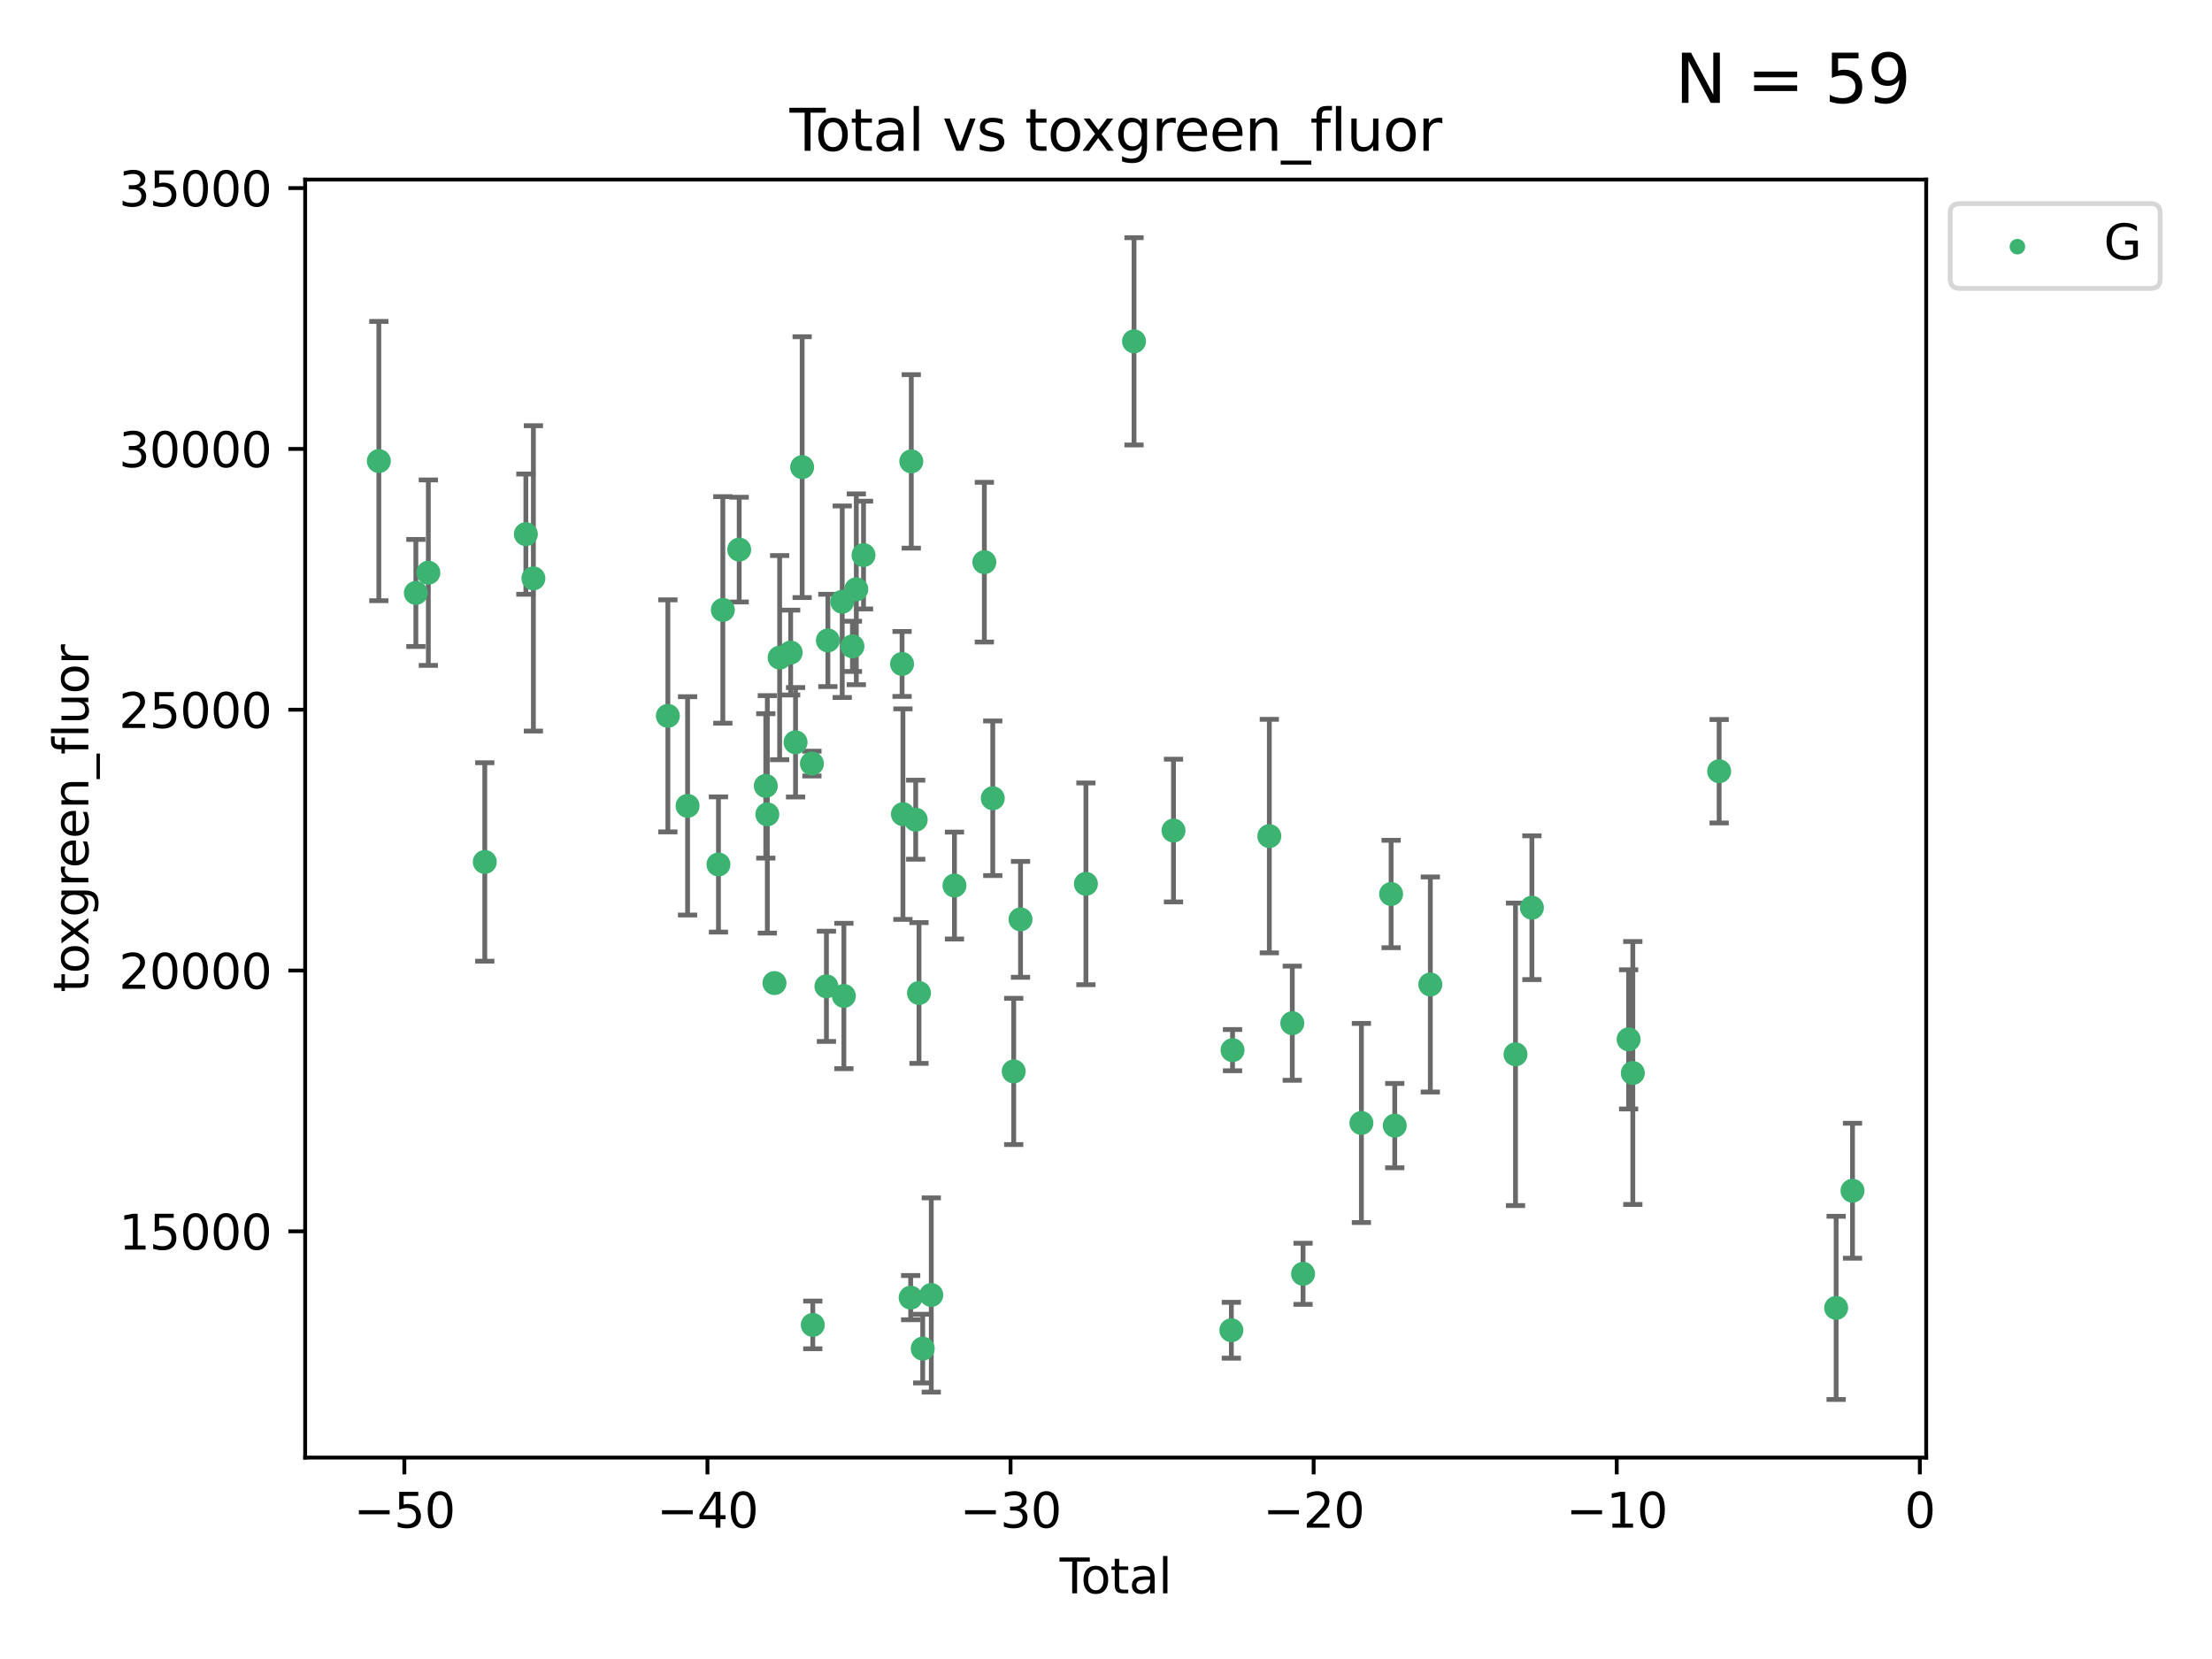 <?xml version="1.0" encoding="utf-8" standalone="no"?>
<!DOCTYPE svg PUBLIC "-//W3C//DTD SVG 1.1//EN"
  "http://www.w3.org/Graphics/SVG/1.1/DTD/svg11.dtd">
<svg xmlns:xlink="http://www.w3.org/1999/xlink" width="460.8pt" height="345.6pt" viewBox="0 0 460.8 345.6" xmlns="http://www.w3.org/2000/svg" version="1.1">
 <defs>
  <style type="text/css">*{stroke-linejoin: round; stroke-linecap: butt}</style>
 </defs>
 <g id="figure_1">
  <g id="patch_1">
   <path d="M 0 345.6 
L 460.8 345.6 
L 460.8 0 
L 0 0 
z
" style="fill: #ffffff"/>
  </g>
  <g id="axes_1">
   <g id="patch_2">
    <path d="M 63.571 303.64 
L 401.26 303.64 
L 401.26 37.411 
L 63.571 37.411 
z
" style="fill: #ffffff"/>
   </g>
   <g id="PathCollection_1">
    <defs>
     <path id="mb22ae2a584" d="M 0 1.118 
C 0.297 1.118 0.581 1 0.791 0.791 
C 1 0.581 1.118 0.297 1.118 0 
C 1.118 -0.297 1 -0.581 0.791 -0.791 
C 0.581 -1 0.297 -1.118 0 -1.118 
C -0.297 -1.118 -0.581 -1 -0.791 -0.791 
C -1 -0.581 -1.118 -0.297 -1.118 0 
C -1.118 0.297 -1 0.581 -0.791 0.791 
C -0.581 1 -0.297 1.118 0 1.118 
z
" style="stroke: #3cb371"/>
    </defs>
    <g clip-path="url(#pc99344c8dd)">
     <use xlink:href="#mb22ae2a584" x="78.921" y="96.048" style="fill: #3cb371; stroke: #3cb371"/>
     <use xlink:href="#mb22ae2a584" x="86.632" y="123.522" style="fill: #3cb371; stroke: #3cb371"/>
     <use xlink:href="#mb22ae2a584" x="89.23" y="119.301" style="fill: #3cb371; stroke: #3cb371"/>
     <use xlink:href="#mb22ae2a584" x="100.991" y="179.559" style="fill: #3cb371; stroke: #3cb371"/>
     <use xlink:href="#mb22ae2a584" x="109.547" y="111.272" style="fill: #3cb371; stroke: #3cb371"/>
     <use xlink:href="#mb22ae2a584" x="111.115" y="120.487" style="fill: #3cb371; stroke: #3cb371"/>
     <use xlink:href="#mb22ae2a584" x="139.13" y="149.128" style="fill: #3cb371; stroke: #3cb371"/>
     <use xlink:href="#mb22ae2a584" x="143.234" y="167.877" style="fill: #3cb371; stroke: #3cb371"/>
     <use xlink:href="#mb22ae2a584" x="149.667" y="180.088" style="fill: #3cb371; stroke: #3cb371"/>
     <use xlink:href="#mb22ae2a584" x="150.581" y="127.058" style="fill: #3cb371; stroke: #3cb371"/>
     <use xlink:href="#mb22ae2a584" x="153.989" y="114.493" style="fill: #3cb371; stroke: #3cb371"/>
     <use xlink:href="#mb22ae2a584" x="159.53" y="163.714" style="fill: #3cb371; stroke: #3cb371"/>
     <use xlink:href="#mb22ae2a584" x="159.85" y="169.645" style="fill: #3cb371; stroke: #3cb371"/>
     <use xlink:href="#mb22ae2a584" x="161.338" y="204.793" style="fill: #3cb371; stroke: #3cb371"/>
     <use xlink:href="#mb22ae2a584" x="162.414" y="136.995" style="fill: #3cb371; stroke: #3cb371"/>
     <use xlink:href="#mb22ae2a584" x="164.708" y="135.94" style="fill: #3cb371; stroke: #3cb371"/>
     <use xlink:href="#mb22ae2a584" x="165.728" y="154.629" style="fill: #3cb371; stroke: #3cb371"/>
     <use xlink:href="#mb22ae2a584" x="167.103" y="97.313" style="fill: #3cb371; stroke: #3cb371"/>
     <use xlink:href="#mb22ae2a584" x="169.136" y="159.069" style="fill: #3cb371; stroke: #3cb371"/>
     <use xlink:href="#mb22ae2a584" x="169.317" y="276.006" style="fill: #3cb371; stroke: #3cb371"/>
     <use xlink:href="#mb22ae2a584" x="172.162" y="205.47" style="fill: #3cb371; stroke: #3cb371"/>
     <use xlink:href="#mb22ae2a584" x="172.464" y="133.412" style="fill: #3cb371; stroke: #3cb371"/>
     <use xlink:href="#mb22ae2a584" x="175.452" y="125.352" style="fill: #3cb371; stroke: #3cb371"/>
     <use xlink:href="#mb22ae2a584" x="175.797" y="207.477" style="fill: #3cb371; stroke: #3cb371"/>
     <use xlink:href="#mb22ae2a584" x="177.576" y="134.649" style="fill: #3cb371; stroke: #3cb371"/>
     <use xlink:href="#mb22ae2a584" x="178.386" y="122.761" style="fill: #3cb371; stroke: #3cb371"/>
     <use xlink:href="#mb22ae2a584" x="179.887" y="115.631" style="fill: #3cb371; stroke: #3cb371"/>
     <use xlink:href="#mb22ae2a584" x="187.915" y="138.312" style="fill: #3cb371; stroke: #3cb371"/>
     <use xlink:href="#mb22ae2a584" x="188.097" y="169.603" style="fill: #3cb371; stroke: #3cb371"/>
     <use xlink:href="#mb22ae2a584" x="189.709" y="270.322" style="fill: #3cb371; stroke: #3cb371"/>
     <use xlink:href="#mb22ae2a584" x="189.838" y="96.115" style="fill: #3cb371; stroke: #3cb371"/>
     <use xlink:href="#mb22ae2a584" x="190.758" y="170.758" style="fill: #3cb371; stroke: #3cb371"/>
     <use xlink:href="#mb22ae2a584" x="191.445" y="206.859" style="fill: #3cb371; stroke: #3cb371"/>
     <use xlink:href="#mb22ae2a584" x="192.218" y="280.94" style="fill: #3cb371; stroke: #3cb371"/>
     <use xlink:href="#mb22ae2a584" x="194.002" y="269.768" style="fill: #3cb371; stroke: #3cb371"/>
     <use xlink:href="#mb22ae2a584" x="198.831" y="184.477" style="fill: #3cb371; stroke: #3cb371"/>
     <use xlink:href="#mb22ae2a584" x="205.058" y="117.11" style="fill: #3cb371; stroke: #3cb371"/>
     <use xlink:href="#mb22ae2a584" x="206.813" y="166.292" style="fill: #3cb371; stroke: #3cb371"/>
     <use xlink:href="#mb22ae2a584" x="211.175" y="223.199" style="fill: #3cb371; stroke: #3cb371"/>
     <use xlink:href="#mb22ae2a584" x="212.596" y="191.519" style="fill: #3cb371; stroke: #3cb371"/>
     <use xlink:href="#mb22ae2a584" x="226.215" y="184.12" style="fill: #3cb371; stroke: #3cb371"/>
     <use xlink:href="#mb22ae2a584" x="236.24" y="71.105" style="fill: #3cb371; stroke: #3cb371"/>
     <use xlink:href="#mb22ae2a584" x="244.459" y="173.02" style="fill: #3cb371; stroke: #3cb371"/>
     <use xlink:href="#mb22ae2a584" x="256.515" y="277.113" style="fill: #3cb371; stroke: #3cb371"/>
     <use xlink:href="#mb22ae2a584" x="256.761" y="218.767" style="fill: #3cb371; stroke: #3cb371"/>
     <use xlink:href="#mb22ae2a584" x="264.423" y="174.174" style="fill: #3cb371; stroke: #3cb371"/>
     <use xlink:href="#mb22ae2a584" x="269.206" y="213.15" style="fill: #3cb371; stroke: #3cb371"/>
     <use xlink:href="#mb22ae2a584" x="271.449" y="265.352" style="fill: #3cb371; stroke: #3cb371"/>
     <use xlink:href="#mb22ae2a584" x="283.606" y="233.936" style="fill: #3cb371; stroke: #3cb371"/>
     <use xlink:href="#mb22ae2a584" x="289.795" y="186.237" style="fill: #3cb371; stroke: #3cb371"/>
     <use xlink:href="#mb22ae2a584" x="290.554" y="234.489" style="fill: #3cb371; stroke: #3cb371"/>
     <use xlink:href="#mb22ae2a584" x="297.964" y="205.085" style="fill: #3cb371; stroke: #3cb371"/>
     <use xlink:href="#mb22ae2a584" x="315.707" y="219.635" style="fill: #3cb371; stroke: #3cb371"/>
     <use xlink:href="#mb22ae2a584" x="319.122" y="189.091" style="fill: #3cb371; stroke: #3cb371"/>
     <use xlink:href="#mb22ae2a584" x="339.271" y="216.519" style="fill: #3cb371; stroke: #3cb371"/>
     <use xlink:href="#mb22ae2a584" x="340.146" y="223.523" style="fill: #3cb371; stroke: #3cb371"/>
     <use xlink:href="#mb22ae2a584" x="358.131" y="160.664" style="fill: #3cb371; stroke: #3cb371"/>
     <use xlink:href="#mb22ae2a584" x="382.503" y="272.458" style="fill: #3cb371; stroke: #3cb371"/>
     <use xlink:href="#mb22ae2a584" x="385.911" y="248.052" style="fill: #3cb371; stroke: #3cb371"/>
    </g>
   </g>
   <g id="matplotlib.axis_1">
    <g id="xtick_1">
     <g id="line2d_1">
      <defs>
       <path id="m01fc440d1f" d="M 0 0 
L 0 3.5 
" style="stroke: #000000; stroke-width: 0.8"/>
      </defs>
      <g>
       <use xlink:href="#m01fc440d1f" x="84.235" y="303.64" style="stroke: #000000; stroke-width: 0.8"/>
      </g>
     </g>
     <g id="text_1">
      <!-- −50 -->
      <g transform="translate(73.682 318.238)scale(0.1 -0.1)">
       <defs>
        <path id="DejaVuSans-2212" d="M 678 2272 
L 4684 2272 
L 4684 1741 
L 678 1741 
L 678 2272 
z
" transform="scale(0.016)"/>
        <path id="DejaVuSans-35" d="M 691 4666 
L 3169 4666 
L 3169 4134 
L 1269 4134 
L 1269 2991 
Q 1406 3038 1543 3061 
Q 1681 3084 1819 3084 
Q 2600 3084 3056 2656 
Q 3513 2228 3513 1497 
Q 3513 744 3044 326 
Q 2575 -91 1722 -91 
Q 1428 -91 1123 -41 
Q 819 9 494 109 
L 494 744 
Q 775 591 1075 516 
Q 1375 441 1709 441 
Q 2250 441 2565 725 
Q 2881 1009 2881 1497 
Q 2881 1984 2565 2268 
Q 2250 2553 1709 2553 
Q 1456 2553 1204 2497 
Q 953 2441 691 2322 
L 691 4666 
z
" transform="scale(0.016)"/>
        <path id="DejaVuSans-30" d="M 2034 4250 
Q 1547 4250 1301 3770 
Q 1056 3291 1056 2328 
Q 1056 1369 1301 889 
Q 1547 409 2034 409 
Q 2525 409 2770 889 
Q 3016 1369 3016 2328 
Q 3016 3291 2770 3770 
Q 2525 4250 2034 4250 
z
M 2034 4750 
Q 2819 4750 3233 4129 
Q 3647 3509 3647 2328 
Q 3647 1150 3233 529 
Q 2819 -91 2034 -91 
Q 1250 -91 836 529 
Q 422 1150 422 2328 
Q 422 3509 836 4129 
Q 1250 4750 2034 4750 
z
" transform="scale(0.016)"/>
       </defs>
       <use xlink:href="#DejaVuSans-2212"/>
       <use xlink:href="#DejaVuSans-35" x="83.789"/>
       <use xlink:href="#DejaVuSans-30" x="147.412"/>
      </g>
     </g>
    </g>
    <g id="xtick_2">
     <g id="line2d_2">
      <g>
       <use xlink:href="#m01fc440d1f" x="147.375" y="303.64" style="stroke: #000000; stroke-width: 0.8"/>
      </g>
     </g>
     <g id="text_2">
      <!-- −40 -->
      <g transform="translate(136.823 318.238)scale(0.1 -0.1)">
       <defs>
        <path id="DejaVuSans-34" d="M 2419 4116 
L 825 1625 
L 2419 1625 
L 2419 4116 
z
M 2253 4666 
L 3047 4666 
L 3047 1625 
L 3713 1625 
L 3713 1100 
L 3047 1100 
L 3047 0 
L 2419 0 
L 2419 1100 
L 313 1100 
L 313 1709 
L 2253 4666 
z
" transform="scale(0.016)"/>
       </defs>
       <use xlink:href="#DejaVuSans-2212"/>
       <use xlink:href="#DejaVuSans-34" x="83.789"/>
       <use xlink:href="#DejaVuSans-30" x="147.412"/>
      </g>
     </g>
    </g>
    <g id="xtick_3">
     <g id="line2d_3">
      <g>
       <use xlink:href="#m01fc440d1f" x="210.515" y="303.64" style="stroke: #000000; stroke-width: 0.8"/>
      </g>
     </g>
     <g id="text_3">
      <!-- −30 -->
      <g transform="translate(199.963 318.238)scale(0.1 -0.1)">
       <defs>
        <path id="DejaVuSans-33" d="M 2597 2516 
Q 3050 2419 3304 2112 
Q 3559 1806 3559 1356 
Q 3559 666 3084 287 
Q 2609 -91 1734 -91 
Q 1441 -91 1130 -33 
Q 819 25 488 141 
L 488 750 
Q 750 597 1062 519 
Q 1375 441 1716 441 
Q 2309 441 2620 675 
Q 2931 909 2931 1356 
Q 2931 1769 2642 2001 
Q 2353 2234 1838 2234 
L 1294 2234 
L 1294 2753 
L 1863 2753 
Q 2328 2753 2575 2939 
Q 2822 3125 2822 3475 
Q 2822 3834 2567 4026 
Q 2313 4219 1838 4219 
Q 1578 4219 1281 4162 
Q 984 4106 628 3988 
L 628 4550 
Q 988 4650 1302 4700 
Q 1616 4750 1894 4750 
Q 2613 4750 3031 4423 
Q 3450 4097 3450 3541 
Q 3450 3153 3228 2886 
Q 3006 2619 2597 2516 
z
" transform="scale(0.016)"/>
       </defs>
       <use xlink:href="#DejaVuSans-2212"/>
       <use xlink:href="#DejaVuSans-33" x="83.789"/>
       <use xlink:href="#DejaVuSans-30" x="147.412"/>
      </g>
     </g>
    </g>
    <g id="xtick_4">
     <g id="line2d_4">
      <g>
       <use xlink:href="#m01fc440d1f" x="273.656" y="303.64" style="stroke: #000000; stroke-width: 0.8"/>
      </g>
     </g>
     <g id="text_4">
      <!-- −20 -->
      <g transform="translate(263.103 318.238)scale(0.1 -0.1)">
       <defs>
        <path id="DejaVuSans-32" d="M 1228 531 
L 3431 531 
L 3431 0 
L 469 0 
L 469 531 
Q 828 903 1448 1529 
Q 2069 2156 2228 2338 
Q 2531 2678 2651 2914 
Q 2772 3150 2772 3378 
Q 2772 3750 2511 3984 
Q 2250 4219 1831 4219 
Q 1534 4219 1204 4116 
Q 875 4013 500 3803 
L 500 4441 
Q 881 4594 1212 4672 
Q 1544 4750 1819 4750 
Q 2544 4750 2975 4387 
Q 3406 4025 3406 3419 
Q 3406 3131 3298 2873 
Q 3191 2616 2906 2266 
Q 2828 2175 2409 1742 
Q 1991 1309 1228 531 
z
" transform="scale(0.016)"/>
       </defs>
       <use xlink:href="#DejaVuSans-2212"/>
       <use xlink:href="#DejaVuSans-32" x="83.789"/>
       <use xlink:href="#DejaVuSans-30" x="147.412"/>
      </g>
     </g>
    </g>
    <g id="xtick_5">
     <g id="line2d_5">
      <g>
       <use xlink:href="#m01fc440d1f" x="336.796" y="303.64" style="stroke: #000000; stroke-width: 0.8"/>
      </g>
     </g>
     <g id="text_5">
      <!-- −10 -->
      <g transform="translate(326.244 318.238)scale(0.1 -0.1)">
       <defs>
        <path id="DejaVuSans-31" d="M 794 531 
L 1825 531 
L 1825 4091 
L 703 3866 
L 703 4441 
L 1819 4666 
L 2450 4666 
L 2450 531 
L 3481 531 
L 3481 0 
L 794 0 
L 794 531 
z
" transform="scale(0.016)"/>
       </defs>
       <use xlink:href="#DejaVuSans-2212"/>
       <use xlink:href="#DejaVuSans-31" x="83.789"/>
       <use xlink:href="#DejaVuSans-30" x="147.412"/>
      </g>
     </g>
    </g>
    <g id="xtick_6">
     <g id="line2d_6">
      <g>
       <use xlink:href="#m01fc440d1f" x="399.937" y="303.64" style="stroke: #000000; stroke-width: 0.8"/>
      </g>
     </g>
     <g id="text_6">
      <!-- 0 -->
      <g transform="translate(396.755 318.238)scale(0.1 -0.1)">
       <use xlink:href="#DejaVuSans-30"/>
      </g>
     </g>
    </g>
    <g id="text_7">
     <!-- Total -->
     <g transform="translate(220.739 331.917)scale(0.1 -0.1)">
      <defs>
       <path id="DejaVuSans-54" d="M -19 4666 
L 3928 4666 
L 3928 4134 
L 2272 4134 
L 2272 0 
L 1638 0 
L 1638 4134 
L -19 4134 
L -19 4666 
z
" transform="scale(0.016)"/>
       <path id="DejaVuSans-6f" d="M 1959 3097 
Q 1497 3097 1228 2736 
Q 959 2375 959 1747 
Q 959 1119 1226 758 
Q 1494 397 1959 397 
Q 2419 397 2687 759 
Q 2956 1122 2956 1747 
Q 2956 2369 2687 2733 
Q 2419 3097 1959 3097 
z
M 1959 3584 
Q 2709 3584 3137 3096 
Q 3566 2609 3566 1747 
Q 3566 888 3137 398 
Q 2709 -91 1959 -91 
Q 1206 -91 779 398 
Q 353 888 353 1747 
Q 353 2609 779 3096 
Q 1206 3584 1959 3584 
z
" transform="scale(0.016)"/>
       <path id="DejaVuSans-74" d="M 1172 4494 
L 1172 3500 
L 2356 3500 
L 2356 3053 
L 1172 3053 
L 1172 1153 
Q 1172 725 1289 603 
Q 1406 481 1766 481 
L 2356 481 
L 2356 0 
L 1766 0 
Q 1100 0 847 248 
Q 594 497 594 1153 
L 594 3053 
L 172 3053 
L 172 3500 
L 594 3500 
L 594 4494 
L 1172 4494 
z
" transform="scale(0.016)"/>
       <path id="DejaVuSans-61" d="M 2194 1759 
Q 1497 1759 1228 1600 
Q 959 1441 959 1056 
Q 959 750 1161 570 
Q 1363 391 1709 391 
Q 2188 391 2477 730 
Q 2766 1069 2766 1631 
L 2766 1759 
L 2194 1759 
z
M 3341 1997 
L 3341 0 
L 2766 0 
L 2766 531 
Q 2569 213 2275 61 
Q 1981 -91 1556 -91 
Q 1019 -91 701 211 
Q 384 513 384 1019 
Q 384 1609 779 1909 
Q 1175 2209 1959 2209 
L 2766 2209 
L 2766 2266 
Q 2766 2663 2505 2880 
Q 2244 3097 1772 3097 
Q 1472 3097 1187 3025 
Q 903 2953 641 2809 
L 641 3341 
Q 956 3463 1253 3523 
Q 1550 3584 1831 3584 
Q 2591 3584 2966 3190 
Q 3341 2797 3341 1997 
z
" transform="scale(0.016)"/>
       <path id="DejaVuSans-6c" d="M 603 4863 
L 1178 4863 
L 1178 0 
L 603 0 
L 603 4863 
z
" transform="scale(0.016)"/>
      </defs>
      <use xlink:href="#DejaVuSans-54"/>
      <use xlink:href="#DejaVuSans-6f" x="44.084"/>
      <use xlink:href="#DejaVuSans-74" x="105.266"/>
      <use xlink:href="#DejaVuSans-61" x="144.475"/>
      <use xlink:href="#DejaVuSans-6c" x="205.754"/>
     </g>
    </g>
   </g>
   <g id="matplotlib.axis_2">
    <g id="ytick_1">
     <g id="line2d_7">
      <defs>
       <path id="m4a94dc3ebe" d="M 0 0 
L -3.5 0 
" style="stroke: #000000; stroke-width: 0.8"/>
      </defs>
      <g>
       <use xlink:href="#m4a94dc3ebe" x="63.571" y="256.511" style="stroke: #000000; stroke-width: 0.8"/>
      </g>
     </g>
     <g id="text_8">
      <!-- 15000 -->
      <g transform="translate(24.759 260.31)scale(0.1 -0.1)">
       <use xlink:href="#DejaVuSans-31"/>
       <use xlink:href="#DejaVuSans-35" x="63.623"/>
       <use xlink:href="#DejaVuSans-30" x="127.246"/>
       <use xlink:href="#DejaVuSans-30" x="190.869"/>
       <use xlink:href="#DejaVuSans-30" x="254.492"/>
      </g>
     </g>
    </g>
    <g id="ytick_2">
     <g id="line2d_8">
      <g>
       <use xlink:href="#m4a94dc3ebe" x="63.571" y="202.179" style="stroke: #000000; stroke-width: 0.8"/>
      </g>
     </g>
     <g id="text_9">
      <!-- 20000 -->
      <g transform="translate(24.759 205.978)scale(0.1 -0.1)">
       <use xlink:href="#DejaVuSans-32"/>
       <use xlink:href="#DejaVuSans-30" x="63.623"/>
       <use xlink:href="#DejaVuSans-30" x="127.246"/>
       <use xlink:href="#DejaVuSans-30" x="190.869"/>
       <use xlink:href="#DejaVuSans-30" x="254.492"/>
      </g>
     </g>
    </g>
    <g id="ytick_3">
     <g id="line2d_9">
      <g>
       <use xlink:href="#m4a94dc3ebe" x="63.571" y="147.847" style="stroke: #000000; stroke-width: 0.8"/>
      </g>
     </g>
     <g id="text_10">
      <!-- 25000 -->
      <g transform="translate(24.759 151.646)scale(0.1 -0.1)">
       <use xlink:href="#DejaVuSans-32"/>
       <use xlink:href="#DejaVuSans-35" x="63.623"/>
       <use xlink:href="#DejaVuSans-30" x="127.246"/>
       <use xlink:href="#DejaVuSans-30" x="190.869"/>
       <use xlink:href="#DejaVuSans-30" x="254.492"/>
      </g>
     </g>
    </g>
    <g id="ytick_4">
     <g id="line2d_10">
      <g>
       <use xlink:href="#m4a94dc3ebe" x="63.571" y="93.515" style="stroke: #000000; stroke-width: 0.8"/>
      </g>
     </g>
     <g id="text_11">
      <!-- 30000 -->
      <g transform="translate(24.759 97.315)scale(0.1 -0.1)">
       <use xlink:href="#DejaVuSans-33"/>
       <use xlink:href="#DejaVuSans-30" x="63.623"/>
       <use xlink:href="#DejaVuSans-30" x="127.246"/>
       <use xlink:href="#DejaVuSans-30" x="190.869"/>
       <use xlink:href="#DejaVuSans-30" x="254.492"/>
      </g>
     </g>
    </g>
    <g id="ytick_5">
     <g id="line2d_11">
      <g>
       <use xlink:href="#m4a94dc3ebe" x="63.571" y="39.183" style="stroke: #000000; stroke-width: 0.8"/>
      </g>
     </g>
     <g id="text_12">
      <!-- 35000 -->
      <g transform="translate(24.759 42.983)scale(0.1 -0.1)">
       <use xlink:href="#DejaVuSans-33"/>
       <use xlink:href="#DejaVuSans-35" x="63.623"/>
       <use xlink:href="#DejaVuSans-30" x="127.246"/>
       <use xlink:href="#DejaVuSans-30" x="190.869"/>
       <use xlink:href="#DejaVuSans-30" x="254.492"/>
      </g>
     </g>
    </g>
    <g id="text_13">
     <!-- toxgreen_fluor -->
     <g transform="translate(18.401 206.72)rotate(-90)scale(0.1 -0.1)">
      <defs>
       <path id="DejaVuSans-78" d="M 3513 3500 
L 2247 1797 
L 3578 0 
L 2900 0 
L 1881 1375 
L 863 0 
L 184 0 
L 1544 1831 
L 300 3500 
L 978 3500 
L 1906 2253 
L 2834 3500 
L 3513 3500 
z
" transform="scale(0.016)"/>
       <path id="DejaVuSans-67" d="M 2906 1791 
Q 2906 2416 2648 2759 
Q 2391 3103 1925 3103 
Q 1463 3103 1205 2759 
Q 947 2416 947 1791 
Q 947 1169 1205 825 
Q 1463 481 1925 481 
Q 2391 481 2648 825 
Q 2906 1169 2906 1791 
z
M 3481 434 
Q 3481 -459 3084 -895 
Q 2688 -1331 1869 -1331 
Q 1566 -1331 1297 -1286 
Q 1028 -1241 775 -1147 
L 775 -588 
Q 1028 -725 1275 -790 
Q 1522 -856 1778 -856 
Q 2344 -856 2625 -561 
Q 2906 -266 2906 331 
L 2906 616 
Q 2728 306 2450 153 
Q 2172 0 1784 0 
Q 1141 0 747 490 
Q 353 981 353 1791 
Q 353 2603 747 3093 
Q 1141 3584 1784 3584 
Q 2172 3584 2450 3431 
Q 2728 3278 2906 2969 
L 2906 3500 
L 3481 3500 
L 3481 434 
z
" transform="scale(0.016)"/>
       <path id="DejaVuSans-72" d="M 2631 2963 
Q 2534 3019 2420 3045 
Q 2306 3072 2169 3072 
Q 1681 3072 1420 2755 
Q 1159 2438 1159 1844 
L 1159 0 
L 581 0 
L 581 3500 
L 1159 3500 
L 1159 2956 
Q 1341 3275 1631 3429 
Q 1922 3584 2338 3584 
Q 2397 3584 2469 3576 
Q 2541 3569 2628 3553 
L 2631 2963 
z
" transform="scale(0.016)"/>
       <path id="DejaVuSans-65" d="M 3597 1894 
L 3597 1613 
L 953 1613 
Q 991 1019 1311 708 
Q 1631 397 2203 397 
Q 2534 397 2845 478 
Q 3156 559 3463 722 
L 3463 178 
Q 3153 47 2828 -22 
Q 2503 -91 2169 -91 
Q 1331 -91 842 396 
Q 353 884 353 1716 
Q 353 2575 817 3079 
Q 1281 3584 2069 3584 
Q 2775 3584 3186 3129 
Q 3597 2675 3597 1894 
z
M 3022 2063 
Q 3016 2534 2758 2815 
Q 2500 3097 2075 3097 
Q 1594 3097 1305 2825 
Q 1016 2553 972 2059 
L 3022 2063 
z
" transform="scale(0.016)"/>
       <path id="DejaVuSans-6e" d="M 3513 2113 
L 3513 0 
L 2938 0 
L 2938 2094 
Q 2938 2591 2744 2837 
Q 2550 3084 2163 3084 
Q 1697 3084 1428 2787 
Q 1159 2491 1159 1978 
L 1159 0 
L 581 0 
L 581 3500 
L 1159 3500 
L 1159 2956 
Q 1366 3272 1645 3428 
Q 1925 3584 2291 3584 
Q 2894 3584 3203 3211 
Q 3513 2838 3513 2113 
z
" transform="scale(0.016)"/>
       <path id="DejaVuSans-5f" d="M 3263 -1063 
L 3263 -1509 
L -63 -1509 
L -63 -1063 
L 3263 -1063 
z
" transform="scale(0.016)"/>
       <path id="DejaVuSans-66" d="M 2375 4863 
L 2375 4384 
L 1825 4384 
Q 1516 4384 1395 4259 
Q 1275 4134 1275 3809 
L 1275 3500 
L 2222 3500 
L 2222 3053 
L 1275 3053 
L 1275 0 
L 697 0 
L 697 3053 
L 147 3053 
L 147 3500 
L 697 3500 
L 697 3744 
Q 697 4328 969 4595 
Q 1241 4863 1831 4863 
L 2375 4863 
z
" transform="scale(0.016)"/>
       <path id="DejaVuSans-75" d="M 544 1381 
L 544 3500 
L 1119 3500 
L 1119 1403 
Q 1119 906 1312 657 
Q 1506 409 1894 409 
Q 2359 409 2629 706 
Q 2900 1003 2900 1516 
L 2900 3500 
L 3475 3500 
L 3475 0 
L 2900 0 
L 2900 538 
Q 2691 219 2414 64 
Q 2138 -91 1772 -91 
Q 1169 -91 856 284 
Q 544 659 544 1381 
z
M 1991 3584 
L 1991 3584 
z
" transform="scale(0.016)"/>
      </defs>
      <use xlink:href="#DejaVuSans-74"/>
      <use xlink:href="#DejaVuSans-6f" x="39.209"/>
      <use xlink:href="#DejaVuSans-78" x="97.266"/>
      <use xlink:href="#DejaVuSans-67" x="156.445"/>
      <use xlink:href="#DejaVuSans-72" x="219.922"/>
      <use xlink:href="#DejaVuSans-65" x="258.785"/>
      <use xlink:href="#DejaVuSans-65" x="320.309"/>
      <use xlink:href="#DejaVuSans-6e" x="381.832"/>
      <use xlink:href="#DejaVuSans-5f" x="445.211"/>
      <use xlink:href="#DejaVuSans-66" x="495.211"/>
      <use xlink:href="#DejaVuSans-6c" x="530.416"/>
      <use xlink:href="#DejaVuSans-75" x="558.199"/>
      <use xlink:href="#DejaVuSans-6f" x="621.578"/>
      <use xlink:href="#DejaVuSans-72" x="682.76"/>
     </g>
    </g>
   </g>
   <g id="LineCollection_1">
    <path d="M 78.921 125.138 
L 78.921 66.959 
" clip-path="url(#pc99344c8dd)" style="fill: none; stroke: #696969"/>
    <path d="M 86.632 134.672 
L 86.632 112.372 
" clip-path="url(#pc99344c8dd)" style="fill: none; stroke: #696969"/>
    <path d="M 89.23 138.619 
L 89.23 99.984 
" clip-path="url(#pc99344c8dd)" style="fill: none; stroke: #696969"/>
    <path d="M 100.991 200.223 
L 100.991 158.894 
" clip-path="url(#pc99344c8dd)" style="fill: none; stroke: #696969"/>
    <path d="M 109.547 123.797 
L 109.547 98.746 
" clip-path="url(#pc99344c8dd)" style="fill: none; stroke: #696969"/>
    <path d="M 111.115 152.293 
L 111.115 88.682 
" clip-path="url(#pc99344c8dd)" style="fill: none; stroke: #696969"/>
    <path d="M 139.13 173.298 
L 139.13 124.958 
" clip-path="url(#pc99344c8dd)" style="fill: none; stroke: #696969"/>
    <path d="M 143.234 190.618 
L 143.234 145.135 
" clip-path="url(#pc99344c8dd)" style="fill: none; stroke: #696969"/>
    <path d="M 149.667 194.167 
L 149.667 166.008 
" clip-path="url(#pc99344c8dd)" style="fill: none; stroke: #696969"/>
    <path d="M 150.581 150.66 
L 150.581 103.457 
" clip-path="url(#pc99344c8dd)" style="fill: none; stroke: #696969"/>
    <path d="M 153.989 125.404 
L 153.989 103.582 
" clip-path="url(#pc99344c8dd)" style="fill: none; stroke: #696969"/>
    <path d="M 159.53 178.757 
L 159.53 148.671 
" clip-path="url(#pc99344c8dd)" style="fill: none; stroke: #696969"/>
    <path d="M 159.85 194.38 
L 159.85 144.911 
" clip-path="url(#pc99344c8dd)" style="fill: none; stroke: #696969"/>
    <path d="M 161.338 205.606 
L 161.338 203.979 
" clip-path="url(#pc99344c8dd)" style="fill: none; stroke: #696969"/>
    <path d="M 162.414 158.256 
L 162.414 115.734 
" clip-path="url(#pc99344c8dd)" style="fill: none; stroke: #696969"/>
    <path d="M 164.708 144.778 
L 164.708 127.103 
" clip-path="url(#pc99344c8dd)" style="fill: none; stroke: #696969"/>
    <path d="M 165.728 166.028 
L 165.728 143.229 
" clip-path="url(#pc99344c8dd)" style="fill: none; stroke: #696969"/>
    <path d="M 167.103 124.482 
L 167.103 70.143 
" clip-path="url(#pc99344c8dd)" style="fill: none; stroke: #696969"/>
    <path d="M 169.136 161.651 
L 169.136 156.486 
" clip-path="url(#pc99344c8dd)" style="fill: none; stroke: #696969"/>
    <path d="M 169.317 280.975 
L 169.317 271.036 
" clip-path="url(#pc99344c8dd)" style="fill: none; stroke: #696969"/>
    <path d="M 172.162 216.95 
L 172.162 193.99 
" clip-path="url(#pc99344c8dd)" style="fill: none; stroke: #696969"/>
    <path d="M 172.464 143.03 
L 172.464 123.793 
" clip-path="url(#pc99344c8dd)" style="fill: none; stroke: #696969"/>
    <path d="M 175.452 145.303 
L 175.452 105.402 
" clip-path="url(#pc99344c8dd)" style="fill: none; stroke: #696969"/>
    <path d="M 175.797 222.62 
L 175.797 192.334 
" clip-path="url(#pc99344c8dd)" style="fill: none; stroke: #696969"/>
    <path d="M 177.576 139.883 
L 177.576 129.415 
" clip-path="url(#pc99344c8dd)" style="fill: none; stroke: #696969"/>
    <path d="M 178.386 142.632 
L 178.386 102.889 
" clip-path="url(#pc99344c8dd)" style="fill: none; stroke: #696969"/>
    <path d="M 179.887 126.854 
L 179.887 104.409 
" clip-path="url(#pc99344c8dd)" style="fill: none; stroke: #696969"/>
    <path d="M 187.915 145.078 
L 187.915 131.546 
" clip-path="url(#pc99344c8dd)" style="fill: none; stroke: #696969"/>
    <path d="M 188.097 191.531 
L 188.097 147.675 
" clip-path="url(#pc99344c8dd)" style="fill: none; stroke: #696969"/>
    <path d="M 189.709 274.927 
L 189.709 265.717 
" clip-path="url(#pc99344c8dd)" style="fill: none; stroke: #696969"/>
    <path d="M 189.838 114.186 
L 189.838 78.044 
" clip-path="url(#pc99344c8dd)" style="fill: none; stroke: #696969"/>
    <path d="M 190.758 178.993 
L 190.758 162.524 
" clip-path="url(#pc99344c8dd)" style="fill: none; stroke: #696969"/>
    <path d="M 191.445 221.522 
L 191.445 192.196 
" clip-path="url(#pc99344c8dd)" style="fill: none; stroke: #696969"/>
    <path d="M 192.218 288.093 
L 192.218 273.786 
" clip-path="url(#pc99344c8dd)" style="fill: none; stroke: #696969"/>
    <path d="M 194.002 290 
L 194.002 249.536 
" clip-path="url(#pc99344c8dd)" style="fill: none; stroke: #696969"/>
    <path d="M 198.831 195.612 
L 198.831 173.341 
" clip-path="url(#pc99344c8dd)" style="fill: none; stroke: #696969"/>
    <path d="M 205.058 133.746 
L 205.058 100.474 
" clip-path="url(#pc99344c8dd)" style="fill: none; stroke: #696969"/>
    <path d="M 206.813 182.398 
L 206.813 150.186 
" clip-path="url(#pc99344c8dd)" style="fill: none; stroke: #696969"/>
    <path d="M 211.175 238.428 
L 211.175 207.97 
" clip-path="url(#pc99344c8dd)" style="fill: none; stroke: #696969"/>
    <path d="M 212.596 203.589 
L 212.596 179.449 
" clip-path="url(#pc99344c8dd)" style="fill: none; stroke: #696969"/>
    <path d="M 226.215 205.132 
L 226.215 163.108 
" clip-path="url(#pc99344c8dd)" style="fill: none; stroke: #696969"/>
    <path d="M 236.24 92.698 
L 236.24 49.513 
" clip-path="url(#pc99344c8dd)" style="fill: none; stroke: #696969"/>
    <path d="M 244.459 187.886 
L 244.459 158.154 
" clip-path="url(#pc99344c8dd)" style="fill: none; stroke: #696969"/>
    <path d="M 256.515 282.93 
L 256.515 271.296 
" clip-path="url(#pc99344c8dd)" style="fill: none; stroke: #696969"/>
    <path d="M 256.761 223.062 
L 256.761 214.471 
" clip-path="url(#pc99344c8dd)" style="fill: none; stroke: #696969"/>
    <path d="M 264.423 198.498 
L 264.423 149.85 
" clip-path="url(#pc99344c8dd)" style="fill: none; stroke: #696969"/>
    <path d="M 269.206 225.044 
L 269.206 201.256 
" clip-path="url(#pc99344c8dd)" style="fill: none; stroke: #696969"/>
    <path d="M 271.449 271.717 
L 271.449 258.986 
" clip-path="url(#pc99344c8dd)" style="fill: none; stroke: #696969"/>
    <path d="M 283.606 254.674 
L 283.606 213.198 
" clip-path="url(#pc99344c8dd)" style="fill: none; stroke: #696969"/>
    <path d="M 289.795 197.422 
L 289.795 175.052 
" clip-path="url(#pc99344c8dd)" style="fill: none; stroke: #696969"/>
    <path d="M 290.554 243.27 
L 290.554 225.708 
" clip-path="url(#pc99344c8dd)" style="fill: none; stroke: #696969"/>
    <path d="M 297.964 227.486 
L 297.964 182.685 
" clip-path="url(#pc99344c8dd)" style="fill: none; stroke: #696969"/>
    <path d="M 315.707 251.141 
L 315.707 188.129 
" clip-path="url(#pc99344c8dd)" style="fill: none; stroke: #696969"/>
    <path d="M 319.122 204.068 
L 319.122 174.113 
" clip-path="url(#pc99344c8dd)" style="fill: none; stroke: #696969"/>
    <path d="M 339.271 231.02 
L 339.271 202.018 
" clip-path="url(#pc99344c8dd)" style="fill: none; stroke: #696969"/>
    <path d="M 340.146 250.909 
L 340.146 196.137 
" clip-path="url(#pc99344c8dd)" style="fill: none; stroke: #696969"/>
    <path d="M 358.131 171.44 
L 358.131 149.889 
" clip-path="url(#pc99344c8dd)" style="fill: none; stroke: #696969"/>
    <path d="M 382.503 291.539 
L 382.503 253.376 
" clip-path="url(#pc99344c8dd)" style="fill: none; stroke: #696969"/>
    <path d="M 385.911 262.109 
L 385.911 233.994 
" clip-path="url(#pc99344c8dd)" style="fill: none; stroke: #696969"/>
   </g>
   <g id="line2d_12">
    <defs>
     <path id="mf91b88adef" d="M 2 0 
L -2 -0 
" style="stroke: #696969"/>
    </defs>
    <g clip-path="url(#pc99344c8dd)">
     <use xlink:href="#mf91b88adef" x="78.921" y="125.138" style="fill: #696969; stroke: #696969"/>
     <use xlink:href="#mf91b88adef" x="86.632" y="134.672" style="fill: #696969; stroke: #696969"/>
     <use xlink:href="#mf91b88adef" x="89.23" y="138.619" style="fill: #696969; stroke: #696969"/>
     <use xlink:href="#mf91b88adef" x="100.991" y="200.223" style="fill: #696969; stroke: #696969"/>
     <use xlink:href="#mf91b88adef" x="109.547" y="123.797" style="fill: #696969; stroke: #696969"/>
     <use xlink:href="#mf91b88adef" x="111.115" y="152.293" style="fill: #696969; stroke: #696969"/>
     <use xlink:href="#mf91b88adef" x="139.13" y="173.298" style="fill: #696969; stroke: #696969"/>
     <use xlink:href="#mf91b88adef" x="143.234" y="190.618" style="fill: #696969; stroke: #696969"/>
     <use xlink:href="#mf91b88adef" x="149.667" y="194.167" style="fill: #696969; stroke: #696969"/>
     <use xlink:href="#mf91b88adef" x="150.581" y="150.66" style="fill: #696969; stroke: #696969"/>
     <use xlink:href="#mf91b88adef" x="153.989" y="125.404" style="fill: #696969; stroke: #696969"/>
     <use xlink:href="#mf91b88adef" x="159.53" y="178.757" style="fill: #696969; stroke: #696969"/>
     <use xlink:href="#mf91b88adef" x="159.85" y="194.38" style="fill: #696969; stroke: #696969"/>
     <use xlink:href="#mf91b88adef" x="161.338" y="205.606" style="fill: #696969; stroke: #696969"/>
     <use xlink:href="#mf91b88adef" x="162.414" y="158.256" style="fill: #696969; stroke: #696969"/>
     <use xlink:href="#mf91b88adef" x="164.708" y="144.778" style="fill: #696969; stroke: #696969"/>
     <use xlink:href="#mf91b88adef" x="165.728" y="166.028" style="fill: #696969; stroke: #696969"/>
     <use xlink:href="#mf91b88adef" x="167.103" y="124.482" style="fill: #696969; stroke: #696969"/>
     <use xlink:href="#mf91b88adef" x="169.136" y="161.651" style="fill: #696969; stroke: #696969"/>
     <use xlink:href="#mf91b88adef" x="169.317" y="280.975" style="fill: #696969; stroke: #696969"/>
     <use xlink:href="#mf91b88adef" x="172.162" y="216.95" style="fill: #696969; stroke: #696969"/>
     <use xlink:href="#mf91b88adef" x="172.464" y="143.03" style="fill: #696969; stroke: #696969"/>
     <use xlink:href="#mf91b88adef" x="175.452" y="145.303" style="fill: #696969; stroke: #696969"/>
     <use xlink:href="#mf91b88adef" x="175.797" y="222.62" style="fill: #696969; stroke: #696969"/>
     <use xlink:href="#mf91b88adef" x="177.576" y="139.883" style="fill: #696969; stroke: #696969"/>
     <use xlink:href="#mf91b88adef" x="178.386" y="142.632" style="fill: #696969; stroke: #696969"/>
     <use xlink:href="#mf91b88adef" x="179.887" y="126.854" style="fill: #696969; stroke: #696969"/>
     <use xlink:href="#mf91b88adef" x="187.915" y="145.078" style="fill: #696969; stroke: #696969"/>
     <use xlink:href="#mf91b88adef" x="188.097" y="191.531" style="fill: #696969; stroke: #696969"/>
     <use xlink:href="#mf91b88adef" x="189.709" y="274.927" style="fill: #696969; stroke: #696969"/>
     <use xlink:href="#mf91b88adef" x="189.838" y="114.186" style="fill: #696969; stroke: #696969"/>
     <use xlink:href="#mf91b88adef" x="190.758" y="178.993" style="fill: #696969; stroke: #696969"/>
     <use xlink:href="#mf91b88adef" x="191.445" y="221.522" style="fill: #696969; stroke: #696969"/>
     <use xlink:href="#mf91b88adef" x="192.218" y="288.093" style="fill: #696969; stroke: #696969"/>
     <use xlink:href="#mf91b88adef" x="194.002" y="290" style="fill: #696969; stroke: #696969"/>
     <use xlink:href="#mf91b88adef" x="198.831" y="195.612" style="fill: #696969; stroke: #696969"/>
     <use xlink:href="#mf91b88adef" x="205.058" y="133.746" style="fill: #696969; stroke: #696969"/>
     <use xlink:href="#mf91b88adef" x="206.813" y="182.398" style="fill: #696969; stroke: #696969"/>
     <use xlink:href="#mf91b88adef" x="211.175" y="238.428" style="fill: #696969; stroke: #696969"/>
     <use xlink:href="#mf91b88adef" x="212.596" y="203.589" style="fill: #696969; stroke: #696969"/>
     <use xlink:href="#mf91b88adef" x="226.215" y="205.132" style="fill: #696969; stroke: #696969"/>
     <use xlink:href="#mf91b88adef" x="236.24" y="92.698" style="fill: #696969; stroke: #696969"/>
     <use xlink:href="#mf91b88adef" x="244.459" y="187.886" style="fill: #696969; stroke: #696969"/>
     <use xlink:href="#mf91b88adef" x="256.515" y="282.93" style="fill: #696969; stroke: #696969"/>
     <use xlink:href="#mf91b88adef" x="256.761" y="223.062" style="fill: #696969; stroke: #696969"/>
     <use xlink:href="#mf91b88adef" x="264.423" y="198.498" style="fill: #696969; stroke: #696969"/>
     <use xlink:href="#mf91b88adef" x="269.206" y="225.044" style="fill: #696969; stroke: #696969"/>
     <use xlink:href="#mf91b88adef" x="271.449" y="271.717" style="fill: #696969; stroke: #696969"/>
     <use xlink:href="#mf91b88adef" x="283.606" y="254.674" style="fill: #696969; stroke: #696969"/>
     <use xlink:href="#mf91b88adef" x="289.795" y="197.422" style="fill: #696969; stroke: #696969"/>
     <use xlink:href="#mf91b88adef" x="290.554" y="243.27" style="fill: #696969; stroke: #696969"/>
     <use xlink:href="#mf91b88adef" x="297.964" y="227.486" style="fill: #696969; stroke: #696969"/>
     <use xlink:href="#mf91b88adef" x="315.707" y="251.141" style="fill: #696969; stroke: #696969"/>
     <use xlink:href="#mf91b88adef" x="319.122" y="204.068" style="fill: #696969; stroke: #696969"/>
     <use xlink:href="#mf91b88adef" x="339.271" y="231.02" style="fill: #696969; stroke: #696969"/>
     <use xlink:href="#mf91b88adef" x="340.146" y="250.909" style="fill: #696969; stroke: #696969"/>
     <use xlink:href="#mf91b88adef" x="358.131" y="171.44" style="fill: #696969; stroke: #696969"/>
     <use xlink:href="#mf91b88adef" x="382.503" y="291.539" style="fill: #696969; stroke: #696969"/>
     <use xlink:href="#mf91b88adef" x="385.911" y="262.109" style="fill: #696969; stroke: #696969"/>
    </g>
   </g>
   <g id="line2d_13">
    <g clip-path="url(#pc99344c8dd)">
     <use xlink:href="#mf91b88adef" x="78.921" y="66.959" style="fill: #696969; stroke: #696969"/>
     <use xlink:href="#mf91b88adef" x="86.632" y="112.372" style="fill: #696969; stroke: #696969"/>
     <use xlink:href="#mf91b88adef" x="89.23" y="99.984" style="fill: #696969; stroke: #696969"/>
     <use xlink:href="#mf91b88adef" x="100.991" y="158.894" style="fill: #696969; stroke: #696969"/>
     <use xlink:href="#mf91b88adef" x="109.547" y="98.746" style="fill: #696969; stroke: #696969"/>
     <use xlink:href="#mf91b88adef" x="111.115" y="88.682" style="fill: #696969; stroke: #696969"/>
     <use xlink:href="#mf91b88adef" x="139.13" y="124.958" style="fill: #696969; stroke: #696969"/>
     <use xlink:href="#mf91b88adef" x="143.234" y="145.135" style="fill: #696969; stroke: #696969"/>
     <use xlink:href="#mf91b88adef" x="149.667" y="166.008" style="fill: #696969; stroke: #696969"/>
     <use xlink:href="#mf91b88adef" x="150.581" y="103.457" style="fill: #696969; stroke: #696969"/>
     <use xlink:href="#mf91b88adef" x="153.989" y="103.582" style="fill: #696969; stroke: #696969"/>
     <use xlink:href="#mf91b88adef" x="159.53" y="148.671" style="fill: #696969; stroke: #696969"/>
     <use xlink:href="#mf91b88adef" x="159.85" y="144.911" style="fill: #696969; stroke: #696969"/>
     <use xlink:href="#mf91b88adef" x="161.338" y="203.979" style="fill: #696969; stroke: #696969"/>
     <use xlink:href="#mf91b88adef" x="162.414" y="115.734" style="fill: #696969; stroke: #696969"/>
     <use xlink:href="#mf91b88adef" x="164.708" y="127.103" style="fill: #696969; stroke: #696969"/>
     <use xlink:href="#mf91b88adef" x="165.728" y="143.229" style="fill: #696969; stroke: #696969"/>
     <use xlink:href="#mf91b88adef" x="167.103" y="70.143" style="fill: #696969; stroke: #696969"/>
     <use xlink:href="#mf91b88adef" x="169.136" y="156.486" style="fill: #696969; stroke: #696969"/>
     <use xlink:href="#mf91b88adef" x="169.317" y="271.036" style="fill: #696969; stroke: #696969"/>
     <use xlink:href="#mf91b88adef" x="172.162" y="193.99" style="fill: #696969; stroke: #696969"/>
     <use xlink:href="#mf91b88adef" x="172.464" y="123.793" style="fill: #696969; stroke: #696969"/>
     <use xlink:href="#mf91b88adef" x="175.452" y="105.402" style="fill: #696969; stroke: #696969"/>
     <use xlink:href="#mf91b88adef" x="175.797" y="192.334" style="fill: #696969; stroke: #696969"/>
     <use xlink:href="#mf91b88adef" x="177.576" y="129.415" style="fill: #696969; stroke: #696969"/>
     <use xlink:href="#mf91b88adef" x="178.386" y="102.889" style="fill: #696969; stroke: #696969"/>
     <use xlink:href="#mf91b88adef" x="179.887" y="104.409" style="fill: #696969; stroke: #696969"/>
     <use xlink:href="#mf91b88adef" x="187.915" y="131.546" style="fill: #696969; stroke: #696969"/>
     <use xlink:href="#mf91b88adef" x="188.097" y="147.675" style="fill: #696969; stroke: #696969"/>
     <use xlink:href="#mf91b88adef" x="189.709" y="265.717" style="fill: #696969; stroke: #696969"/>
     <use xlink:href="#mf91b88adef" x="189.838" y="78.044" style="fill: #696969; stroke: #696969"/>
     <use xlink:href="#mf91b88adef" x="190.758" y="162.524" style="fill: #696969; stroke: #696969"/>
     <use xlink:href="#mf91b88adef" x="191.445" y="192.196" style="fill: #696969; stroke: #696969"/>
     <use xlink:href="#mf91b88adef" x="192.218" y="273.786" style="fill: #696969; stroke: #696969"/>
     <use xlink:href="#mf91b88adef" x="194.002" y="249.536" style="fill: #696969; stroke: #696969"/>
     <use xlink:href="#mf91b88adef" x="198.831" y="173.341" style="fill: #696969; stroke: #696969"/>
     <use xlink:href="#mf91b88adef" x="205.058" y="100.474" style="fill: #696969; stroke: #696969"/>
     <use xlink:href="#mf91b88adef" x="206.813" y="150.186" style="fill: #696969; stroke: #696969"/>
     <use xlink:href="#mf91b88adef" x="211.175" y="207.97" style="fill: #696969; stroke: #696969"/>
     <use xlink:href="#mf91b88adef" x="212.596" y="179.449" style="fill: #696969; stroke: #696969"/>
     <use xlink:href="#mf91b88adef" x="226.215" y="163.108" style="fill: #696969; stroke: #696969"/>
     <use xlink:href="#mf91b88adef" x="236.24" y="49.513" style="fill: #696969; stroke: #696969"/>
     <use xlink:href="#mf91b88adef" x="244.459" y="158.154" style="fill: #696969; stroke: #696969"/>
     <use xlink:href="#mf91b88adef" x="256.515" y="271.296" style="fill: #696969; stroke: #696969"/>
     <use xlink:href="#mf91b88adef" x="256.761" y="214.471" style="fill: #696969; stroke: #696969"/>
     <use xlink:href="#mf91b88adef" x="264.423" y="149.85" style="fill: #696969; stroke: #696969"/>
     <use xlink:href="#mf91b88adef" x="269.206" y="201.256" style="fill: #696969; stroke: #696969"/>
     <use xlink:href="#mf91b88adef" x="271.449" y="258.986" style="fill: #696969; stroke: #696969"/>
     <use xlink:href="#mf91b88adef" x="283.606" y="213.198" style="fill: #696969; stroke: #696969"/>
     <use xlink:href="#mf91b88adef" x="289.795" y="175.052" style="fill: #696969; stroke: #696969"/>
     <use xlink:href="#mf91b88adef" x="290.554" y="225.708" style="fill: #696969; stroke: #696969"/>
     <use xlink:href="#mf91b88adef" x="297.964" y="182.685" style="fill: #696969; stroke: #696969"/>
     <use xlink:href="#mf91b88adef" x="315.707" y="188.129" style="fill: #696969; stroke: #696969"/>
     <use xlink:href="#mf91b88adef" x="319.122" y="174.113" style="fill: #696969; stroke: #696969"/>
     <use xlink:href="#mf91b88adef" x="339.271" y="202.018" style="fill: #696969; stroke: #696969"/>
     <use xlink:href="#mf91b88adef" x="340.146" y="196.137" style="fill: #696969; stroke: #696969"/>
     <use xlink:href="#mf91b88adef" x="358.131" y="149.889" style="fill: #696969; stroke: #696969"/>
     <use xlink:href="#mf91b88adef" x="382.503" y="253.376" style="fill: #696969; stroke: #696969"/>
     <use xlink:href="#mf91b88adef" x="385.911" y="233.994" style="fill: #696969; stroke: #696969"/>
    </g>
   </g>
   <g id="line2d_14">
    <defs>
     <path id="m4f29e39361" d="M 0 2 
C 0.53 2 1.039 1.789 1.414 1.414 
C 1.789 1.039 2 0.53 2 0 
C 2 -0.53 1.789 -1.039 1.414 -1.414 
C 1.039 -1.789 0.53 -2 0 -2 
C -0.53 -2 -1.039 -1.789 -1.414 -1.414 
C -1.789 -1.039 -2 -0.53 -2 0 
C -2 0.53 -1.789 1.039 -1.414 1.414 
C -1.039 1.789 -0.53 2 0 2 
z
" style="stroke: #3cb371"/>
    </defs>
    <g clip-path="url(#pc99344c8dd)">
     <use xlink:href="#m4f29e39361" x="78.921" y="96.048" style="fill: #3cb371; stroke: #3cb371"/>
     <use xlink:href="#m4f29e39361" x="86.632" y="123.522" style="fill: #3cb371; stroke: #3cb371"/>
     <use xlink:href="#m4f29e39361" x="89.23" y="119.301" style="fill: #3cb371; stroke: #3cb371"/>
     <use xlink:href="#m4f29e39361" x="100.991" y="179.559" style="fill: #3cb371; stroke: #3cb371"/>
     <use xlink:href="#m4f29e39361" x="109.547" y="111.272" style="fill: #3cb371; stroke: #3cb371"/>
     <use xlink:href="#m4f29e39361" x="111.115" y="120.487" style="fill: #3cb371; stroke: #3cb371"/>
     <use xlink:href="#m4f29e39361" x="139.13" y="149.128" style="fill: #3cb371; stroke: #3cb371"/>
     <use xlink:href="#m4f29e39361" x="143.234" y="167.877" style="fill: #3cb371; stroke: #3cb371"/>
     <use xlink:href="#m4f29e39361" x="149.667" y="180.088" style="fill: #3cb371; stroke: #3cb371"/>
     <use xlink:href="#m4f29e39361" x="150.581" y="127.058" style="fill: #3cb371; stroke: #3cb371"/>
     <use xlink:href="#m4f29e39361" x="153.989" y="114.493" style="fill: #3cb371; stroke: #3cb371"/>
     <use xlink:href="#m4f29e39361" x="159.53" y="163.714" style="fill: #3cb371; stroke: #3cb371"/>
     <use xlink:href="#m4f29e39361" x="159.85" y="169.645" style="fill: #3cb371; stroke: #3cb371"/>
     <use xlink:href="#m4f29e39361" x="161.338" y="204.793" style="fill: #3cb371; stroke: #3cb371"/>
     <use xlink:href="#m4f29e39361" x="162.414" y="136.995" style="fill: #3cb371; stroke: #3cb371"/>
     <use xlink:href="#m4f29e39361" x="164.708" y="135.94" style="fill: #3cb371; stroke: #3cb371"/>
     <use xlink:href="#m4f29e39361" x="165.728" y="154.629" style="fill: #3cb371; stroke: #3cb371"/>
     <use xlink:href="#m4f29e39361" x="167.103" y="97.313" style="fill: #3cb371; stroke: #3cb371"/>
     <use xlink:href="#m4f29e39361" x="169.136" y="159.069" style="fill: #3cb371; stroke: #3cb371"/>
     <use xlink:href="#m4f29e39361" x="169.317" y="276.006" style="fill: #3cb371; stroke: #3cb371"/>
     <use xlink:href="#m4f29e39361" x="172.162" y="205.47" style="fill: #3cb371; stroke: #3cb371"/>
     <use xlink:href="#m4f29e39361" x="172.464" y="133.412" style="fill: #3cb371; stroke: #3cb371"/>
     <use xlink:href="#m4f29e39361" x="175.452" y="125.352" style="fill: #3cb371; stroke: #3cb371"/>
     <use xlink:href="#m4f29e39361" x="175.797" y="207.477" style="fill: #3cb371; stroke: #3cb371"/>
     <use xlink:href="#m4f29e39361" x="177.576" y="134.649" style="fill: #3cb371; stroke: #3cb371"/>
     <use xlink:href="#m4f29e39361" x="178.386" y="122.761" style="fill: #3cb371; stroke: #3cb371"/>
     <use xlink:href="#m4f29e39361" x="179.887" y="115.631" style="fill: #3cb371; stroke: #3cb371"/>
     <use xlink:href="#m4f29e39361" x="187.915" y="138.312" style="fill: #3cb371; stroke: #3cb371"/>
     <use xlink:href="#m4f29e39361" x="188.097" y="169.603" style="fill: #3cb371; stroke: #3cb371"/>
     <use xlink:href="#m4f29e39361" x="189.709" y="270.322" style="fill: #3cb371; stroke: #3cb371"/>
     <use xlink:href="#m4f29e39361" x="189.838" y="96.115" style="fill: #3cb371; stroke: #3cb371"/>
     <use xlink:href="#m4f29e39361" x="190.758" y="170.758" style="fill: #3cb371; stroke: #3cb371"/>
     <use xlink:href="#m4f29e39361" x="191.445" y="206.859" style="fill: #3cb371; stroke: #3cb371"/>
     <use xlink:href="#m4f29e39361" x="192.218" y="280.94" style="fill: #3cb371; stroke: #3cb371"/>
     <use xlink:href="#m4f29e39361" x="194.002" y="269.768" style="fill: #3cb371; stroke: #3cb371"/>
     <use xlink:href="#m4f29e39361" x="198.831" y="184.477" style="fill: #3cb371; stroke: #3cb371"/>
     <use xlink:href="#m4f29e39361" x="205.058" y="117.11" style="fill: #3cb371; stroke: #3cb371"/>
     <use xlink:href="#m4f29e39361" x="206.813" y="166.292" style="fill: #3cb371; stroke: #3cb371"/>
     <use xlink:href="#m4f29e39361" x="211.175" y="223.199" style="fill: #3cb371; stroke: #3cb371"/>
     <use xlink:href="#m4f29e39361" x="212.596" y="191.519" style="fill: #3cb371; stroke: #3cb371"/>
     <use xlink:href="#m4f29e39361" x="226.215" y="184.12" style="fill: #3cb371; stroke: #3cb371"/>
     <use xlink:href="#m4f29e39361" x="236.24" y="71.105" style="fill: #3cb371; stroke: #3cb371"/>
     <use xlink:href="#m4f29e39361" x="244.459" y="173.02" style="fill: #3cb371; stroke: #3cb371"/>
     <use xlink:href="#m4f29e39361" x="256.515" y="277.113" style="fill: #3cb371; stroke: #3cb371"/>
     <use xlink:href="#m4f29e39361" x="256.761" y="218.767" style="fill: #3cb371; stroke: #3cb371"/>
     <use xlink:href="#m4f29e39361" x="264.423" y="174.174" style="fill: #3cb371; stroke: #3cb371"/>
     <use xlink:href="#m4f29e39361" x="269.206" y="213.15" style="fill: #3cb371; stroke: #3cb371"/>
     <use xlink:href="#m4f29e39361" x="271.449" y="265.352" style="fill: #3cb371; stroke: #3cb371"/>
     <use xlink:href="#m4f29e39361" x="283.606" y="233.936" style="fill: #3cb371; stroke: #3cb371"/>
     <use xlink:href="#m4f29e39361" x="289.795" y="186.237" style="fill: #3cb371; stroke: #3cb371"/>
     <use xlink:href="#m4f29e39361" x="290.554" y="234.489" style="fill: #3cb371; stroke: #3cb371"/>
     <use xlink:href="#m4f29e39361" x="297.964" y="205.085" style="fill: #3cb371; stroke: #3cb371"/>
     <use xlink:href="#m4f29e39361" x="315.707" y="219.635" style="fill: #3cb371; stroke: #3cb371"/>
     <use xlink:href="#m4f29e39361" x="319.122" y="189.091" style="fill: #3cb371; stroke: #3cb371"/>
     <use xlink:href="#m4f29e39361" x="339.271" y="216.519" style="fill: #3cb371; stroke: #3cb371"/>
     <use xlink:href="#m4f29e39361" x="340.146" y="223.523" style="fill: #3cb371; stroke: #3cb371"/>
     <use xlink:href="#m4f29e39361" x="358.131" y="160.664" style="fill: #3cb371; stroke: #3cb371"/>
     <use xlink:href="#m4f29e39361" x="382.503" y="272.458" style="fill: #3cb371; stroke: #3cb371"/>
     <use xlink:href="#m4f29e39361" x="385.911" y="248.052" style="fill: #3cb371; stroke: #3cb371"/>
    </g>
   </g>
   <g id="patch_3">
    <path d="M 63.571 303.64 
L 63.571 37.411 
" style="fill: none; stroke: #000000; stroke-width: 0.8; stroke-linejoin: miter; stroke-linecap: square"/>
   </g>
   <g id="patch_4">
    <path d="M 401.26 303.64 
L 401.26 37.411 
" style="fill: none; stroke: #000000; stroke-width: 0.8; stroke-linejoin: miter; stroke-linecap: square"/>
   </g>
   <g id="patch_5">
    <path d="M 63.571 303.64 
L 401.26 303.64 
" style="fill: none; stroke: #000000; stroke-width: 0.8; stroke-linejoin: miter; stroke-linecap: square"/>
   </g>
   <g id="patch_6">
    <path d="M 63.571 37.411 
L 401.26 37.411 
" style="fill: none; stroke: #000000; stroke-width: 0.8; stroke-linejoin: miter; stroke-linecap: square"/>
   </g>
   <g id="text_14">
    <!-- N = 59 -->
    <g transform="translate(348.964 21.426)scale(0.14 -0.14)">
     <defs>
      <path id="DejaVuSans-4e" d="M 628 4666 
L 1478 4666 
L 3547 763 
L 3547 4666 
L 4159 4666 
L 4159 0 
L 3309 0 
L 1241 3903 
L 1241 0 
L 628 0 
L 628 4666 
z
" transform="scale(0.016)"/>
      <path id="DejaVuSans-20" transform="scale(0.016)"/>
      <path id="DejaVuSans-3d" d="M 678 2906 
L 4684 2906 
L 4684 2381 
L 678 2381 
L 678 2906 
z
M 678 1631 
L 4684 1631 
L 4684 1100 
L 678 1100 
L 678 1631 
z
" transform="scale(0.016)"/>
      <path id="DejaVuSans-39" d="M 703 97 
L 703 672 
Q 941 559 1184 500 
Q 1428 441 1663 441 
Q 2288 441 2617 861 
Q 2947 1281 2994 2138 
Q 2813 1869 2534 1725 
Q 2256 1581 1919 1581 
Q 1219 1581 811 2004 
Q 403 2428 403 3163 
Q 403 3881 828 4315 
Q 1253 4750 1959 4750 
Q 2769 4750 3195 4129 
Q 3622 3509 3622 2328 
Q 3622 1225 3098 567 
Q 2575 -91 1691 -91 
Q 1453 -91 1209 -44 
Q 966 3 703 97 
z
M 1959 2075 
Q 2384 2075 2632 2365 
Q 2881 2656 2881 3163 
Q 2881 3666 2632 3958 
Q 2384 4250 1959 4250 
Q 1534 4250 1286 3958 
Q 1038 3666 1038 3163 
Q 1038 2656 1286 2365 
Q 1534 2075 1959 2075 
z
" transform="scale(0.016)"/>
     </defs>
     <use xlink:href="#DejaVuSans-4e"/>
     <use xlink:href="#DejaVuSans-20" x="74.805"/>
     <use xlink:href="#DejaVuSans-3d" x="106.592"/>
     <use xlink:href="#DejaVuSans-20" x="190.381"/>
     <use xlink:href="#DejaVuSans-35" x="222.168"/>
     <use xlink:href="#DejaVuSans-39" x="285.791"/>
    </g>
   </g>
   <g id="text_15">
    <!-- Total vs toxgreen_fluor -->
    <g transform="translate(164.48 31.411)scale(0.12 -0.12)">
     <defs>
      <path id="DejaVuSans-76" d="M 191 3500 
L 800 3500 
L 1894 563 
L 2988 3500 
L 3597 3500 
L 2284 0 
L 1503 0 
L 191 3500 
z
" transform="scale(0.016)"/>
      <path id="DejaVuSans-73" d="M 2834 3397 
L 2834 2853 
Q 2591 2978 2328 3040 
Q 2066 3103 1784 3103 
Q 1356 3103 1142 2972 
Q 928 2841 928 2578 
Q 928 2378 1081 2264 
Q 1234 2150 1697 2047 
L 1894 2003 
Q 2506 1872 2764 1633 
Q 3022 1394 3022 966 
Q 3022 478 2636 193 
Q 2250 -91 1575 -91 
Q 1294 -91 989 -36 
Q 684 19 347 128 
L 347 722 
Q 666 556 975 473 
Q 1284 391 1588 391 
Q 1994 391 2212 530 
Q 2431 669 2431 922 
Q 2431 1156 2273 1281 
Q 2116 1406 1581 1522 
L 1381 1569 
Q 847 1681 609 1914 
Q 372 2147 372 2553 
Q 372 3047 722 3315 
Q 1072 3584 1716 3584 
Q 2034 3584 2315 3537 
Q 2597 3491 2834 3397 
z
" transform="scale(0.016)"/>
     </defs>
     <use xlink:href="#DejaVuSans-54"/>
     <use xlink:href="#DejaVuSans-6f" x="44.084"/>
     <use xlink:href="#DejaVuSans-74" x="105.266"/>
     <use xlink:href="#DejaVuSans-61" x="144.475"/>
     <use xlink:href="#DejaVuSans-6c" x="205.754"/>
     <use xlink:href="#DejaVuSans-20" x="233.537"/>
     <use xlink:href="#DejaVuSans-76" x="265.324"/>
     <use xlink:href="#DejaVuSans-73" x="324.504"/>
     <use xlink:href="#DejaVuSans-20" x="376.604"/>
     <use xlink:href="#DejaVuSans-74" x="408.391"/>
     <use xlink:href="#DejaVuSans-6f" x="447.6"/>
     <use xlink:href="#DejaVuSans-78" x="505.656"/>
     <use xlink:href="#DejaVuSans-67" x="564.836"/>
     <use xlink:href="#DejaVuSans-72" x="628.312"/>
     <use xlink:href="#DejaVuSans-65" x="667.176"/>
     <use xlink:href="#DejaVuSans-65" x="728.699"/>
     <use xlink:href="#DejaVuSans-6e" x="790.223"/>
     <use xlink:href="#DejaVuSans-5f" x="853.602"/>
     <use xlink:href="#DejaVuSans-66" x="903.602"/>
     <use xlink:href="#DejaVuSans-6c" x="938.807"/>
     <use xlink:href="#DejaVuSans-75" x="966.59"/>
     <use xlink:href="#DejaVuSans-6f" x="1029.969"/>
     <use xlink:href="#DejaVuSans-72" x="1091.15"/>
    </g>
   </g>
   <g id="legend_1">
    <g id="patch_7">
     <path d="M 408.26 60.089 
L 448.008 60.089 
Q 450.008 60.089 450.008 58.089 
L 450.008 44.411 
Q 450.008 42.411 448.008 42.411 
L 408.26 42.411 
Q 406.26 42.411 406.26 44.411 
L 406.26 58.089 
Q 406.26 60.089 408.26 60.089 
z
" style="fill: #ffffff; opacity: 0.8; stroke: #cccccc; stroke-linejoin: miter"/>
    </g>
    <g id="PathCollection_2">
     <g>
      <use xlink:href="#mb22ae2a584" x="420.26" y="51.385" style="fill: #3cb371; stroke: #3cb371"/>
     </g>
    </g>
    <g id="text_16">
     <!-- G -->
     <g transform="translate(438.26 54.01)scale(0.1 -0.1)">
      <defs>
       <path id="DejaVuSans-47" d="M 3809 666 
L 3809 1919 
L 2778 1919 
L 2778 2438 
L 4434 2438 
L 4434 434 
Q 4069 175 3628 42 
Q 3188 -91 2688 -91 
Q 1594 -91 976 548 
Q 359 1188 359 2328 
Q 359 3472 976 4111 
Q 1594 4750 2688 4750 
Q 3144 4750 3555 4637 
Q 3966 4525 4313 4306 
L 4313 3634 
Q 3963 3931 3569 4081 
Q 3175 4231 2741 4231 
Q 1884 4231 1454 3753 
Q 1025 3275 1025 2328 
Q 1025 1384 1454 906 
Q 1884 428 2741 428 
Q 3075 428 3337 486 
Q 3600 544 3809 666 
z
" transform="scale(0.016)"/>
      </defs>
      <use xlink:href="#DejaVuSans-47"/>
     </g>
    </g>
   </g>
  </g>
 </g>
 <defs>
  <clipPath id="pc99344c8dd">
   <rect x="63.571" y="37.411" width="337.689" height="266.229"/>
  </clipPath>
 </defs>
</svg>
